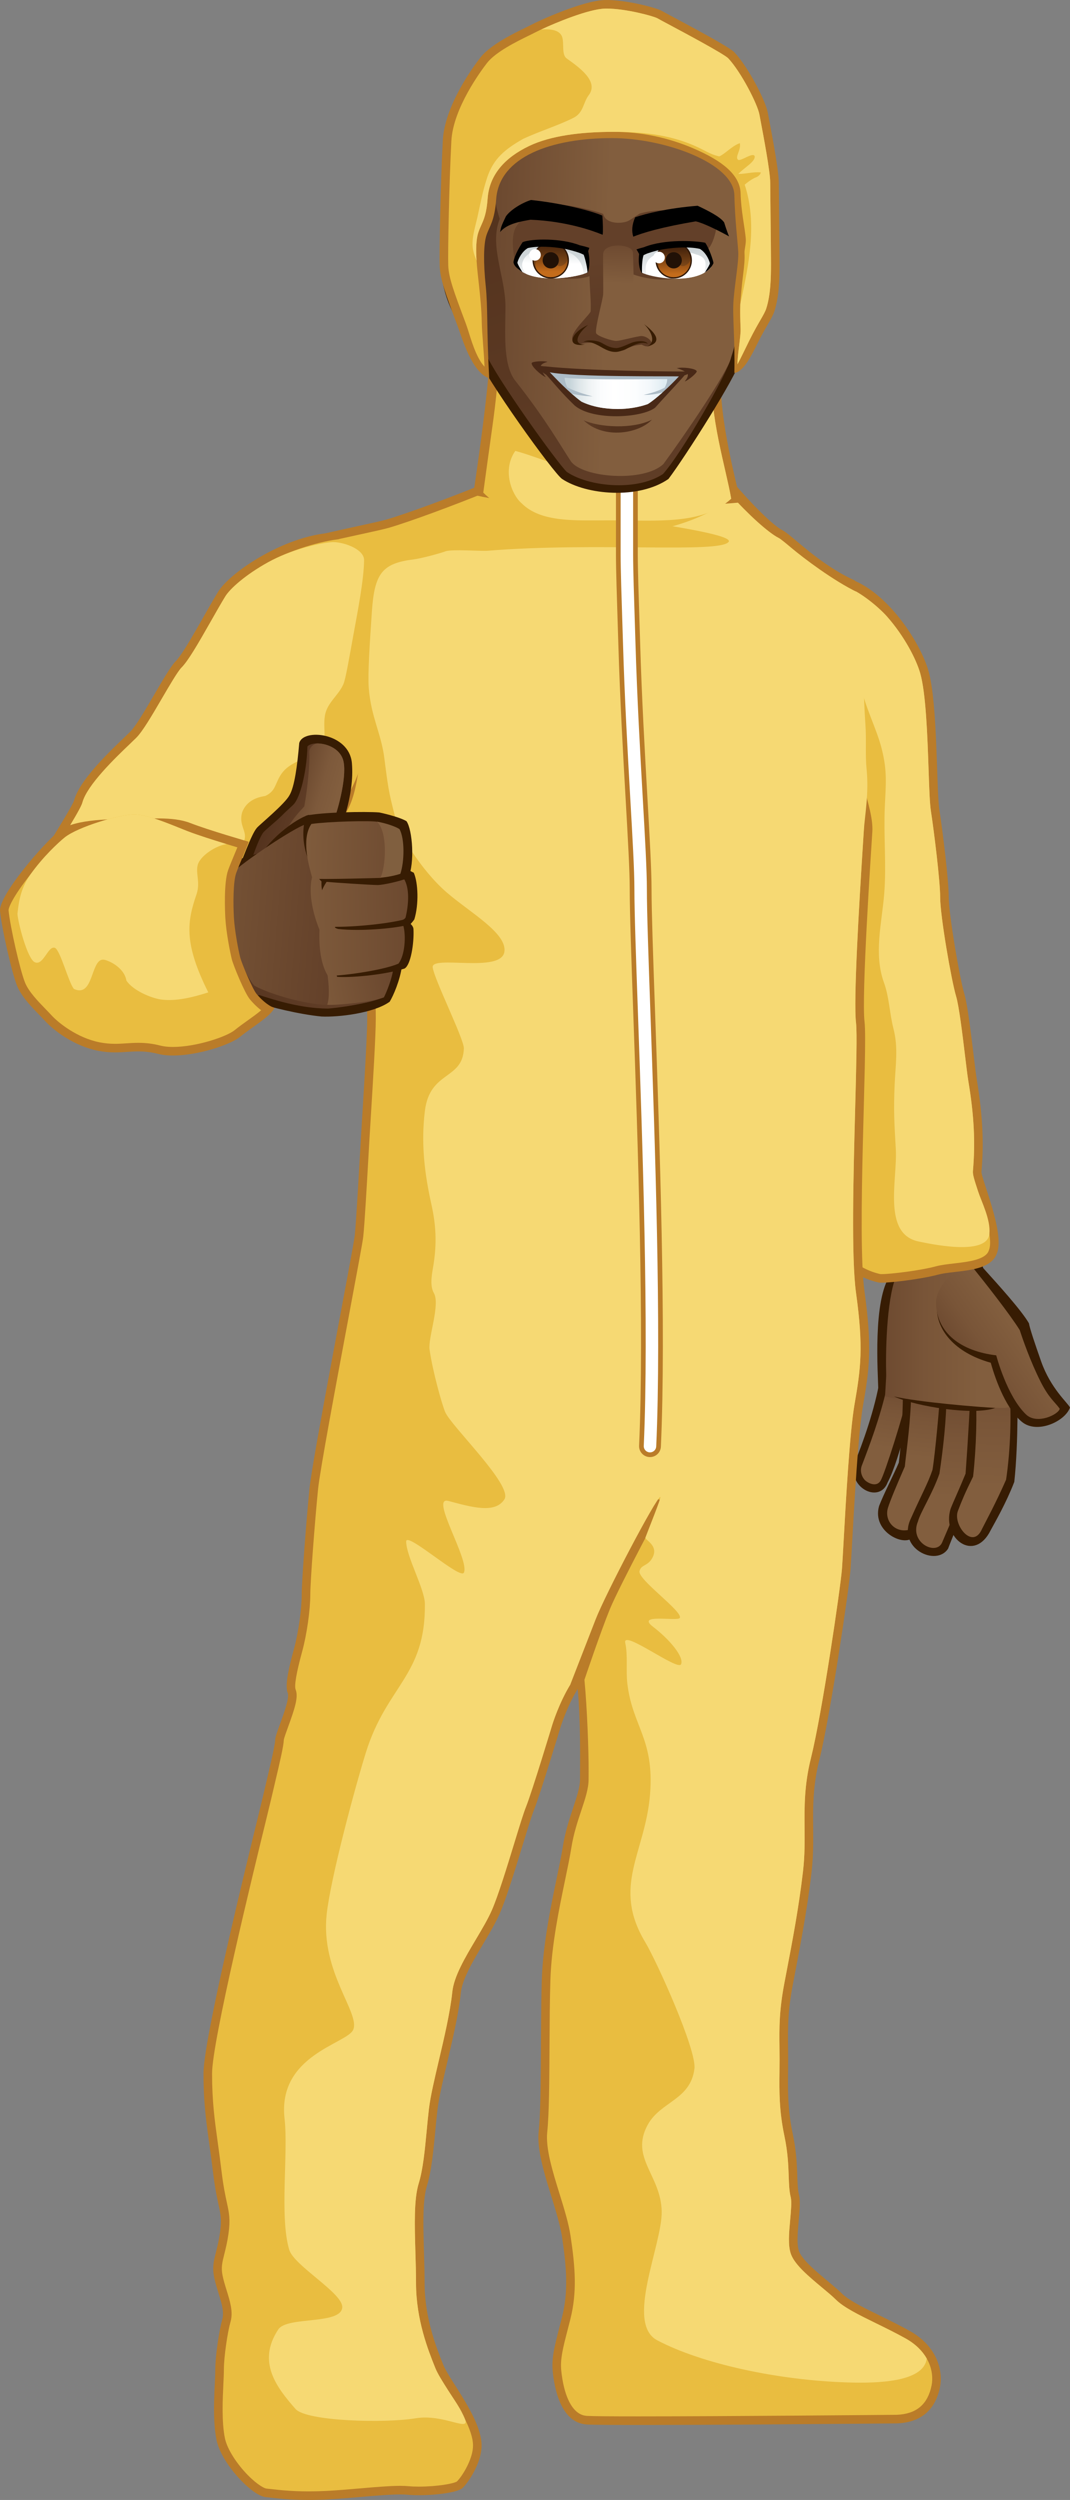 <?xml version="1.0" encoding="utf-8"?>
<!-- Generator: Adobe Illustrator 15.0.0, SVG Export Plug-In . SVG Version: 6.00 Build 0)  -->
<!DOCTYPE svg PUBLIC "-//W3C//DTD SVG 1.1//EN" "http://www.w3.org/Graphics/SVG/1.1/DTD/svg11.dtd">
<svg version="1.1" xmlns="http://www.w3.org/2000/svg" xmlns:xlink="http://www.w3.org/1999/xlink" x="0px" y="0px"
	 width="1372.606px" height="3204.716px" viewBox="0 0 1372.606 3204.716" enable-background="new 0 0 1372.606 3204.716"
	 xml:space="preserve">
<rect x="0" y="0" width="1372.606" height="3204.716" fill="#808080" stroke="none"/>
<g id="Skin_x5F_06">
	<g>
		<g>
			<path fill="#371C03" d="M1173.908,1223.297c21.067,48.458,52.14,100.833,63.202,151.69
				c26.208,120.523,14.961,249.354,28.792,297.754c-11.239,2.81-111.525,4.285-117.137,5.69
				c-46.353-155.899-120.222-238.838-139.889-407.381C1067.868,1251.392,1155.65,1227.515,1173.908,1223.297z"/>
			<linearGradient id="SVGID_1_" gradientUnits="userSpaceOnUse" x1="925.803" y1="1453.713" x2="1153.702" y2="1453.713">
				<stop  offset="0" style="stop-color:#52311C"/>
				<stop  offset="1" style="stop-color:#634029"/>
			</linearGradient>
			<path fill="url(#SVGID_1_)" d="M1159.299,1669.306c-18.183-58.361-37.95-107.546-59.613-154.813
				c-33.085-72.179-64.4-140.498-76.973-234.683c50.672-16.434,116.457-34.608,143.957-41.69
				c5.233,11.502,10.902,23.214,16.42,34.616c16.816,34.712,34.201,70.607,41.666,104.934
				c14.785,68.002,17.486,139.276,19.649,196.544c1.358,36.033,2.491,65.949,6.207,87.779c-15.196,1.464-40.507,3.313-57.6,4.559
				C1177.875,1667.659,1165.613,1668.782,1159.299,1669.306z"/>
			<linearGradient id="SVGID_2_" gradientUnits="userSpaceOnUse" x1="1037.498" y1="1464.167" x2="1252.719" y2="1446.949">
				<stop  offset="6.030000e-006" style="stop-color:#634029"/>
				<stop  offset="0.435" style="stop-color:#724F33"/>
				<stop  offset="1" style="stop-color:#825E3E"/>
			</linearGradient>
			<path fill="url(#SVGID_2_)" d="M1253.305,1661.839c-3.708-21.827-7.541-51.592-8.899-87.625
				c-2.163-57.268-4.864-128.542-19.649-196.544c-7.465-34.327-24.85-70.221-41.666-104.934
				c-5.519-11.402-11.188-23.114-16.42-34.616c-7.523,1.938-6.323,61.097-25.286,94.807c-33.706,5.615-44.239,67.412-38.973,99.013
				c14.048,105.335,41.43,189.605,58.288,235.958C1170.527,1670.703,1238.116,1663.305,1253.305,1661.839z"/>
		</g>
		<g>
			<path fill="#371C03" d="M1128.519,1768.767c-5.728,36.071-22.207,83.036-33.262,109.022
				c-5.728,30.942,33.404,49.25,43.369,22.614c15.883-29.612,34.242-112.648,36.649-124.637
				C1160.892,1769.749,1136.386,1770.302,1128.519,1768.767z"/>
			<linearGradient id="SVGID_3_" gradientUnits="userSpaceOnUse" x1="1148.725" y1="1736.521" x2="1131.871" y2="1855.551">
				<stop  offset="6.030000e-006" style="stop-color:#634029"/>
				<stop  offset="0.598" style="stop-color:#795538"/>
				<stop  offset="1" style="stop-color:#825E3E"/>
			</linearGradient>
			<path fill="url(#SVGID_3_)" d="M1109.784,1897.649c-4.587-4.571-6.852-12.131-4.226-18.975
				c9.493-24.782,23.625-61.981,32.086-100.073c6.04,1.87,21.118,3.878,27.702,6.281c-6.03,26.963-30.325,104.782-35.903,113.522
				C1123.865,1907.143,1112.627,1900.479,1109.784,1897.649z"/>
			<path fill="#371C03" d="M1158.594,1766.21c-0.193,22.933-0.705,71.63-5.619,108.854c-5.619,13.339-19.659,40.725-25.277,55.473
				c-9.837,34.411,35.811,54.077,44.248,38.726c4.134-7.515,32.825-67.63,35.106-73.836c9.108-23.29,18.535-115.572,16.689-124.989
				C1209.501,1769.749,1167.551,1767.937,1158.594,1766.21z"/>
			<linearGradient id="SVGID_4_" gradientUnits="userSpaceOnUse" x1="1187.417" y1="1743.706" x2="1174.776" y2="1868.006">
				<stop  offset="6.030000e-006" style="stop-color:#634029"/>
				<stop  offset="0.598" style="stop-color:#795538"/>
				<stop  offset="1" style="stop-color:#825E3E"/>
			</linearGradient>
			<path fill="url(#SVGID_4_)" d="M1174.042,1957.924c-21.771,11.942-40.347-5.871-35.115-24.578
				c3.204-10.375,11.951-30.851,21.772-53.373c1.988-19.784,8.085-60.232,8.252-100.065c6.265,0.516,39.358,3.569,41.305,3.652
				c-1.25,36.067-3.296,74.473-9.36,97.776C1199.496,1884.742,1178.32,1947.08,1174.042,1957.924z"/>
			<path fill="#371C03" d="M1207.052,1769.723c-1.408,30.197-7.732,96.207-10.86,114.512c-6.021,17.816-13.721,30.854-27.769,62.455
				c-18.173,38.016,32.507,62.148,47.754,38.62c3.513-9.716,30.199-74.435,30.199-74.435s23.66-131.104,24.516-137.738
				C1254.395,1772.152,1220.034,1771.396,1207.052,1769.723z"/>
			<linearGradient id="SVGID_5_" gradientUnits="userSpaceOnUse" x1="1222.474" y1="1732.044" x2="1216.153" y2="1919.546">
				<stop  offset="6.030000e-006" style="stop-color:#634029"/>
				<stop  offset="0.598" style="stop-color:#795538"/>
				<stop  offset="1" style="stop-color:#825E3E"/>
			</linearGradient>
			<path fill="url(#SVGID_5_)" d="M1177.572,1950.346c3.146-11.879,18.3-34.816,27.542-61.239
				c4.738-31.604,9.108-70.326,8.956-100.421c9.251,0.817,36.315-1.132,46.01-0.469c-3.279,22.66-15.466,104.048-15.466,104.048
				s-34.083,80.797-36.164,85.326C1200.728,1994.443,1166.108,1977.54,1177.572,1950.346z"/>
			<path fill="#371C03" d="M1245.168,1771.086c-0.024,17.948-3.547,77.53-6.524,118.021c-7.724,18.958-15.801,36.163-19.306,45.292
				c-11.238,37.571,30.544,69.877,51.611,27.038c4.923-9.128,19.667-34.41,30.2-61.797c5.619-51.968,4.151-123.074,3.514-129.217
				C1289.819,1769.577,1259.627,1771.946,1245.168,1771.086z"/>
			<linearGradient id="SVGID_6_" gradientUnits="userSpaceOnUse" x1="1265.759" y1="1685.523" x2="1261.545" y2="1905.679">
				<stop  offset="6.030000e-006" style="stop-color:#634029"/>
				<stop  offset="0.598" style="stop-color:#795538"/>
				<stop  offset="1" style="stop-color:#825E3E"/>
			</linearGradient>
			<path fill="url(#SVGID_6_)" d="M1228.815,1936.857c5.267-13.696,8.78-22.292,19.49-44.063
				c4.21-37.924,5.233-81.816,3.162-107.975c4.747-0.352,18.869-1.341,23.776-1.824c4.905-0.478,14.986,1.111,19.582,0.771
				c2.818,25.986,1.585,74.612-4.209,113.061c-13.167,30.024-25.99,53.373-30.905,63.206
				C1247.777,1987.419,1222.055,1954.443,1228.815,1936.857z"/>
			<path fill="#371C03" d="M1142.441,1634.192c-23.172,31.6-16.152,126.403-15.675,149.588
				c53.087,15.17,164.361,14.596,184.079,16.114c-1.51-51.565-50.429-170.617-53.934-188.88
				C1237.244,1636.296,1188.786,1700.203,1142.441,1634.192z"/>
			<linearGradient id="SVGID_7_" gradientUnits="userSpaceOnUse" x1="1083.418" y1="1712.273" x2="1255.987" y2="1712.273">
				<stop  offset="6.030000e-006" style="stop-color:#634029"/>
				<stop  offset="0.598" style="stop-color:#795538"/>
				<stop  offset="1" style="stop-color:#825E3E"/>
			</linearGradient>
			<path fill="url(#SVGID_7_)" d="M1286.75,1804.834c-35.082-0.965-109.069-5.43-151.338-14.748
				c-0.042-3.375,1.535-24.271,1.41-28.087c-0.797-24.362,0-94.802,12.638-125.703c3.564-1.081,9.838,5.62,25.982,7.724
				c23.876-13.343,48.198-22.358,72.074-24.313c0.705,31.596,85.763,145.672,52.928,181.969
				C1298.802,1803.488,1289.602,1804.914,1286.75,1804.834z"/>
			<path fill="#371C03" d="M1261.473,1625.763c19.49,21.591,48.978,54.073,58.463,70.574c1.006,6.423,7.792,26.543,15.624,48.806
				c12.286,34.939,34.411,53.373,37.044,59.167c-6.323,17.905-42.285,34.361-61.625,18.435
				c-19.331-15.927-33.001-50.564-40.029-75.846C1175.443,1720.217,1185.381,1628.103,1261.473,1625.763z"/>
			<linearGradient id="SVGID_8_" gradientUnits="userSpaceOnUse" x1="1217.096" y1="1773.399" x2="1305.479" y2="1710.269">
				<stop  offset="6.030000e-006" style="stop-color:#634029"/>
				<stop  offset="0.598" style="stop-color:#795538"/>
				<stop  offset="1" style="stop-color:#825E3E"/>
			</linearGradient>
			<path fill="url(#SVGID_8_)" d="M1316.246,1813.263c-24.64-23.412-38.268-75.845-38.268-75.845
				c-45.422-5.346-76.201-28.791-77.25-66.712c-0.468-16.877,17.822-45.731,47.31-45.731c14.752,18.253,47.493,59.775,60.131,80.138
				c3.414,10.71,13.738,40.457,26.687,66.016c10.911,21.533,18.258,25.806,24.581,34.762
				C1357.851,1813.263,1330.293,1826.605,1316.246,1813.263z"/>
			<path fill="#371C03" d="M1146.651,1790.086c31.602,7.376,109.026,13.694,130.093,14.748
				C1249.354,1814.844,1176.147,1803.257,1146.651,1790.086z"/>
		</g>
	</g>
</g>
<g id="Body_coberage">
	<path fill="#BA7C29" d="M1067.047,738.026c58,0,112,80,124,122s10,152,14,178s12,90,12,112s14,104,20,124s12.898,91.389,16,110
		c8.301,49.805,8.858,85.136,6,118c-0.714,8.215,30,78,20,104c-8,26-54,22-76,28s-68.96,11.564-76,10c-18-4-32-12-58-30
		C1063.047,1560.026,1059.047,820.026,1067.047,738.026z"/>
	<path fill="#E9BD40" d="M1131.01,1633.293c-1.058,0-1.599-0.037-1.8-0.055c-14.198-3.189-25.833-9.062-49.64-25.325
		c-2.566-38.114-5.002-213.835-5.772-421.428c-0.809-217.945,0.524-384.125,3.419-436.474
		c17.331,14.515,40.771,17.776,60.828,40.537c22.195,25.188,37.301,54.562,42.426,72.5c7.406,25.923,9.32,82.22,10.718,123.327
		c0.827,24.32,1.48,43.529,2.987,53.324c4.186,27.206,11.872,89.758,11.872,110.328c0,24.067,14.37,106.848,20.464,127.161
		c3.764,12.546,8.242,49.537,11.511,76.546c1.673,13.824,3.119,25.763,4.175,32.102c7.33,43.978,9.092,78.442,5.892,115.238
		c-0.389,4.472,1.34,10.056,6.398,25.543c6.456,19.771,19.891,60.91,14.294,75.461l-0.136,0.353l-0.111,0.361
		c-3.72,12.091-26.512,14.723-44.825,16.838c-8.636,0.998-16.793,1.94-23.555,3.784
		C1181.474,1628.508,1143.392,1633.293,1131.01,1633.293z"/>
	<path fill="#F6D973" d="M1248.089,1501.073c3.2-36.796,1.438-71.26-5.892-115.238c-1.056-6.339-2.501-18.277-4.175-32.102
		c-3.269-27.009-7.747-64-11.511-76.546c-6.094-20.313-20.464-103.093-20.464-127.161c0-20.57-7.687-83.122-11.872-110.328
		c-1.507-9.794-2.16-29.003-2.987-53.324c-1.397-41.106-3.312-97.404-10.718-123.327c-5.125-17.938-20.231-47.312-42.426-72.5
		c-12.453-14.132-34.497-31.022-47.497-36.022c7.8,4.328,11.187,109.343,13.601,123.147c4.855,27.757,20.173,55.403,26.999,82.496
		c7.226,28.686,5.205,45.164,3.9,73.857c-1.694,37.276,2.225,74.668-0.786,111.884c-3.035,37.52-13.6,76.793-0.357,113.565
		c7.016,19.482,7.082,39.114,12.242,59.176c6.361,24.731,2.597,46.276,1.5,71.996c-1.426,33.414-0.408,49.165,1.5,82.496
		c2.241,39.2-17.787,109.27,29.999,118.494c10.881,2.1,86.996,19.499,90.042-9.916c1.89-18.25-10.292-41.609-14.7-55.106
		C1249.429,1511.128,1247.7,1505.545,1248.089,1501.073z"/>
	<path fill="#BA7C29" d="M631.047,616.026c-48,20-110.464,42.841-135.333,50c-13.454,3.873-68,14.667-90,20.667
		c8,38,27.968,345.473,26.468,406.97c35.999,103.495,38.865,173.365,38.865,212.363c0,27.203-6,118-8,152s-6,108-8,126
		s-54,284-58,324s-10,118-10,136s-4,48-10,70s-12,46-8,56s-16,52-16,60s-10,48-16,74s-76,304-76,354s6.143,76.052,12.143,126.052
		s13,49.996,9,77.996s-11.5,36.997-7.5,56.997s14.5,39.997,10.5,53.997s-9,46.497-9,64.497s-4.5,59.995,1.5,89.995
		s44.997,71.497,62.997,73.497s41.496,5,79.496,3s82.865-8.031,102.865-6.031s62.748-1.062,70.748-9.062
		s24.002-32.371,24.002-54.005c0-34.498-41.122-83.395-49.122-103.395s-23.999-58.994-23.999-104.994s-5-98.494,3-124.494
		s9.5-63.495,13.5-97.495s24.999-101.992,29.999-149.992c2.931-28.132,35.873-69.563,49.873-101.563s36-113,44-133s34-106,34-106
		s8-26,22-49c4,41,3,96,3,116s-16,48-22,86s-25,107-27,171s0,156-4,194s24,96,30,136s8,70,0,102s-14,50-12,70
		s9.764,65.931,43.764,67.931s397.835-1.395,397.835-1.395c38.998-1.5,51.21-26.61,55.21-46.61s-3.004-52.007-39.004-72.007
		c-35.659-19.811-73.009-34.005-87.009-48.005s-48.796-37.914-54.796-53.914s4-56,0-72s0-40-8-78s-6-64-6-96s-2-54,6-96
		s18-92,24-144s-4-88,10-144s38-218,40-244s8-164,16-210s12-74,2-146s4-312,0-346s8-212,10-244s-25.898-87.355-29.898-143.355
		s13.5-158.491,7.5-178.491c-46.498-20.999-80.996-58.497-92.996-64.497s-40.498-34.498-64.497-62.997
		C899.157,688.686,723.047,718.026,631.047,616.026z"/>
	<path fill="#E9BD40" d="M395.925,3193.717c-22.018,0-38.094-1.806-51.012-3.256l-3.012-0.337
		c-4.111-0.457-15.822-7.775-28.984-22.615c-12.758-14.385-22.124-30.519-24.441-42.106c-4.217-21.082-2.889-49.141-1.92-69.627
		c0.34-7.188,0.634-13.396,0.634-18.211c0-16.647,4.796-48.244,8.576-61.476c3.542-12.396-0.641-25.871-5.068-40.136
		c-1.954-6.296-3.975-12.806-5.221-19.04c-2.045-10.224-0.409-16.733,2.302-27.517c1.67-6.646,3.75-14.918,5.3-25.768
		c2.641-18.483,0.862-26.673-2.085-40.241c-1.893-8.713-4.485-20.647-6.881-40.621c-1.619-13.49-3.214-25.004-4.756-36.139
		c-4.083-29.473-7.308-52.752-7.308-88.603c0-41.414,52.26-255.302,69.433-325.587c3.134-12.827,5.398-22.095,6.286-25.939
		c1.32-5.719,2.833-12.116,4.392-18.701c7.283-30.783,11.75-50.152,11.887-57.437c0.384-2.497,3.413-10.819,5.635-16.926
		c8.471-23.278,13.343-38.091,9.582-47.495c-1.961-4.902,0.865-21.396,8.399-49.021c5.922-21.714,10.388-53.052,10.388-72.895
		c0-17.117,5.837-93.823,9.945-134.905c2.412-24.123,23.5-136.728,38.896-218.949c11.671-62.327,18.313-97.931,19.091-104.931
		c1.646-14.819,4.565-65.855,6.697-103.121c0.506-8.845,0.966-16.891,1.352-23.448c0.386-6.564,0.922-15.247,1.534-25.181
		c2.582-41.885,6.485-105.181,6.485-127.465c0-43.727-4.04-113.384-38.829-214.109c0.972-61.755-16.358-331.717-25.07-397.036
		c11.672-2.82,27.292-6.217,41.468-9.301c17.43-3.792,32.483-7.066,39.141-8.983c25.405-7.313,84.232-28.934,129.471-47.502
		c40.294,41.302,286.667,7.216,309.819,5.931c20.839,23.634,47.735,48.02,60.687,54.495c2.708,1.354,9.516,7.065,16.1,12.589
		c16.769,14.067,54.214,42.276,84.815,57.069c3.048,17.706-7.218,59.138-5.351,99.06c1.232,26.343,2.396,51.224,3.777,70.571
		c1.453,20.334,3.385,39.454,5.253,57.944c3.2,31.664,5.964,59.011,4.74,78.586c-0.17,2.724-0.413,6.507-0.712,11.171
		c-5.585,87.019-12.618,206.034-9.234,234.8c1.471,12.502,0.269,57.848-1.122,110.353c-2.257,85.147-5.065,191.115,1.151,235.875
		c9.698,69.825,6.003,96.917-1.942,142.602c-6.184,35.558-11.098,123.391-14.034,175.87c-0.907,16.217-1.624,29.027-2.097,35.171
		c-1.854,24.106-25.5,185.358-39.704,242.176c-8.735,34.942-8.487,62.776-8.248,89.694c0.156,17.488,0.316,35.571-2.007,55.713
		c-5.375,46.58-13.948,91.338-21.513,130.827c-0.803,4.196-1.594,8.323-2.366,12.375c-6.836,35.89-6.592,57.477-6.31,82.473
		c0.057,4.999,0.115,10.168,0.115,15.586c0,5.359-0.058,10.621-0.113,15.709c-0.281,25.616-0.545,49.813,6.349,82.557
		c4.46,21.186,5.03,37.952,5.487,51.423c0.35,10.283,0.651,19.164,2.605,26.979c1.393,5.569,0.261,18.053-0.738,29.066
		c-1.545,17.048-3.006,33.151,1.11,44.128c5.129,13.678,22.933,28.509,40.15,42.851c6.739,5.613,13.104,10.915,17.168,14.979
		c10.193,10.193,29.337,19.568,51.503,30.423c12.387,6.065,25.196,12.339,37.942,19.419c30.295,16.831,37.013,42.967,33.559,60.234
		c-4.879,24.396-19.5,36.752-44.691,37.77c-7.059,0.065-219.506,2.023-331.288,2.023c-36.649,0-58.731-0.206-65.634-0.612
		c-3.839-0.226-15.521-0.912-24.506-20.77c-4.393-9.706-7.49-22.595-8.958-37.274c-1.487-14.868,2.107-28.798,8.062-51.875
		c1.154-4.474,2.384-9.24,3.665-14.362c8.443-33.772,6.469-64.55,0.207-106.3c-2.458-16.383-8.151-34.766-14.178-54.228
		c-8.834-28.522-17.968-58.016-15.761-78.989c2.467-23.439,2.699-65.802,2.943-110.65c0.158-28.938,0.321-58.859,1.112-84.157
		c1.388-44.418,11.139-91.284,18.974-128.941c3.278-15.758,6.109-29.365,7.897-40.687c2.858-18.101,8.151-33.979,12.82-47.987
		c4.998-14.994,9.314-27.943,9.314-39.729c0-2.789,0.02-6.262,0.042-10.285c0.14-24.803-1.884-81.568-5.378-117.381
		c0,0,20.75-61.625,32.667-90.667s70.669-138.667,70.669-138.667l-23.385-5.405l-86.615,108.405l-11.396,132.28
		c-14.546,23.898-22.774,50.37-23.117,51.484c-0.274,0.907-25.968,85.82-33.7,105.15c-3.375,8.436-8.874,26.394-15.242,47.186
		c-9.126,29.801-20.485,66.889-28.623,85.49c-4.995,11.416-12.584,24.187-20.62,37.707c-13.785,23.193-28.039,47.177-30.116,67.126
		c-2.71,26.013-10.456,58.955-17.29,88.019c-5.577,23.721-10.846,46.125-12.693,61.828c-1.101,9.36-2.022,19.056-2.913,28.433
		c-2.301,24.214-4.68,49.252-10.175,67.112c-6.276,20.397-5.303,53.366-4.272,88.271c0.387,13.092,0.786,26.63,0.786,39.458
		c0,47.177,15.798,86.632,24.285,107.828l0.5,1.251c2.909,7.271,9.024,16.917,16.106,28.085
		c13.602,21.452,32.229,50.831,32.229,71.225c0,16.812-13.117,38.431-20.606,46.051c-4.035,2.722-24.892,6.609-49.03,6.609
		c-4.99,0-9.492-0.187-13.019-0.539c-3.065-0.307-6.595-0.456-10.793-0.456c-13.42,0-31.613,1.565-50.874,3.222
		c-14.279,1.229-29.044,2.499-42.871,3.227C411.48,3193.5,403.514,3193.717,395.925,3193.717z"/>
	<path fill="#F3C91F" d="M427.047,790.026c-0.016,0-0.036,0-0.052,0c0.097,1.253,0.194,2.514,0.291,3.78
		C427.379,792.546,427.362,791.286,427.047,790.026z"/>
	<path fill="#F6D973" d="M1161.511,2997.56c-12.746-7.08-25.555-13.354-37.942-19.419c-22.166-10.854-41.31-20.229-51.503-30.423
		c-4.064-4.064-10.429-9.366-17.168-14.979c-17.217-14.342-35.021-29.173-40.15-42.851c-4.116-10.977-2.656-27.08-1.11-44.128
		c0.999-11.014,2.131-23.497,0.738-29.066c-1.954-7.815-2.255-16.696-2.605-26.979c-0.458-13.471-1.027-30.237-5.487-51.423
		c-6.894-32.744-6.629-56.94-6.349-82.557c0.055-5.088,0.113-10.35,0.113-15.709c0-5.418-0.059-10.587-0.115-15.586
		c-0.282-24.996-0.526-46.583,6.31-82.473c0.772-4.052,1.563-8.179,2.366-12.375c7.564-39.489,16.138-84.247,21.513-130.827
		c2.324-20.142,2.163-38.225,2.007-55.713c-0.239-26.918-0.487-54.752,8.248-89.694c14.205-56.817,37.85-218.069,39.704-242.176
		c0.473-6.144,1.189-18.954,2.097-35.171c2.936-52.479,7.85-140.313,14.034-175.87c7.945-45.686,11.64-72.777,1.942-142.602
		c-6.216-44.76-3.408-150.728-1.151-235.875c1.391-52.505,2.593-97.851,1.122-110.353c-3.384-28.767,3.649-147.781,9.234-234.8
		c0.299-4.664,0.542-8.447,0.712-11.171c1.224-19.575,6.779-48.008,3.579-79.672c-1.869-18.49-0.047-36.663-1.5-56.997
		c-1.382-19.347-1.768-36.654-3-62.997c-1.867-39.921-4.451-88.789-7.499-106.495c-30.601-14.793-68.047-43.002-84.815-57.069
		c-6.584-5.524-13.392-11.235-16.1-12.589c-12.951-6.476-39.847-30.861-60.687-54.495c-18.947,1.051-187.385,24.069-270.034,9.76
		c-0.306,0.417-0.625,0.832-0.966,1.24c-1.999,2.998,279.942,33.24,267.609,48.656c-12,15-169.491,0-309.609,11.344
		c-7.678,0.622-45.463-2.203-53.372,0.656c-8.697,3.144-32.128,9.299-40.628,10.344c-40.667,5-50.667,17.667-54,67
		c-2.701,39.977-5.418,80.277-4,98c3,37.498,16.021,58.173,20,90c6,48,6.976,47.435,16,84c2.417,9.794,29.612,58.321,64,88
		c30.024,25.913,77.406,52.159,74,76c-4,28-93.958,3.885-92,20c1.852,15.245,40.394,92.247,40,104
		c-1.358,40.541-43.649,28.239-49.999,79.989c-5.063,41.262-0.634,79.544,8.341,119.828c5.959,26.747,6.976,49.523,2.859,76.343
		c-1.674,10.903-5.598,27.065,0.32,37.377c8.416,14.667-7.664,57.469-5.522,72.463c4,28,15.82,70.044,20,80
		c7.713,18.37,87.381,94.259,76,112c-12.03,18.753-42,10-72,2c-24.134-6.436,27.915,76.219,20,92c-4.667,9.307-74.031-53.308-74-40
		c0.045,19.152,23.81,60.855,24,80c0.918,92.586-48.79,104.204-75.704,190.575c-13.758,44.15-45.225,160.51-50.296,207.425
		c-8,74,43.473,126.687,34,148c-8,18-97.278,32.192-88,114c4.98,43.916-6.695,125.685,6,168c6.168,20.563,69.604,55.932,68,74
		c-1.986,22.378-70.646,10.969-82,28c-28,42-1.584,75.047,22,102c14,16,115.141,18.477,154,12c36-6,70,18,63.479,1.213
		c-5.277-13.584-14.888-26.353-21.958-37.504c-7.082-11.168-13.197-20.813-16.106-28.085l-0.5-1.251
		c-8.487-21.196-24.285-60.651-24.285-107.828c0-12.828-0.399-26.366-0.786-39.458c-1.03-34.905-2.003-67.874,4.272-88.271
		c5.496-17.86,7.875-42.898,10.175-67.112c0.891-9.377,1.812-19.072,2.913-28.433c1.847-15.703,7.116-38.107,12.693-61.828
		c6.834-29.063,14.58-62.006,17.29-88.019c2.078-19.949,16.332-43.933,30.116-67.126c8.035-13.521,15.625-26.291,20.62-37.707
		c8.138-18.602,19.496-55.689,28.623-85.49c6.368-20.792,11.867-38.75,15.242-47.186c7.732-19.33,33.425-104.243,33.7-105.15
		c0.343-1.114,8.571-27.586,23.117-51.484c0,0,19.846-50.915,32.396-83.28s78-157,83-157c1.655,0-15.544,42.354-19.1,51.957
		c-1.105,2.983,17.47,9.901,9.1,25.71c-6,11.333-14.667,8.667-16.667,17.333c-2.667,10.667,56,51.833,51.667,60
		c-2.576,4.856-57.22-6.15-34.333,11.334c21.248,16.231,40,38.666,36,48s-75.667-45.335-71.667-27.335
		c3.594,16.176,0.746,35.276,2.682,51.897c6.456,55.456,35.09,70.944,29.09,142.952c-6.244,74.93-49.347,117.079-6,189.019
		c14.519,24.096,66.006,138.013,63.006,162.016c-5.015,40.115-43.623,41.892-60.006,72.008
		c-23.013,42.317,17.213,64.487,18.002,111.011c0.726,42.821-47.27,143.238-5.659,165.14
		c56.997,29.999,154.625,51.252,244.488,53.997c36.829,1.125,97.495,0,101.14-30.706
		C1183.432,3013.995,1174.711,3004.894,1161.511,2997.56z"/>
	<path fill="#BA7C29" d="M607.047,634.026c9-59,24.173-170.482,21-195c56.992,2.219,260.016,20.858,297,25
		c-5.362,63.924,17.633,145.473,25,180C848.047,654.026,664.047,650.026,607.047,634.026z"/>
	<path fill="#E9BD40" d="M781.907,685.221c-66.972,0-128.489-20.509-161.952-53.748c3.092-22.447,7.092-52.447,11.092-80.447
		c5.366-37.562,9.759-79.621,8.854-100.526c79.24,3.138,219.895,19.455,273.361,23.52c-3.922,58.167,18.446,127.818,24.711,165.309
		C897.003,668.968,841.889,685.221,781.907,685.221z"/>
	<path fill="#F6D973" d="M937.974,639.329c-6.265-37.491-28.633-107.142-24.711-165.309c-21.208-1.613-42.084-10.146-89.228-12.375
		c0.005,0.127,0.007,0.254,0.012,0.381c1,25-1,53-12,78c-9,21-16,48-36,57c-32,16-77-9-115-19c-17,24-5,56,8.123,67.159
		c25,25,69.268,21.841,113.877,21.841C843.029,667.026,902.047,673.026,937.974,639.329z"/>
	<path fill="#BA7C29" d="M432.182,682.683c-62.467,0.677-136.467,50.01-152.467,76.01s-42.667,77.333-54.667,89.333s-44,76-58,90
		s-64,58-72,88c-2.775,10.407-72,118-86,140c44,12,286,42,336,48c32-42,72-142,94-166s21.333-83.333,27.333-101.333
		C476.381,866.692,454.381,770.692,432.182,682.683z"/>
	<path fill="#E9BD40" d="M339.963,1202.333c-72.179-8.731-251.533-31.48-313.205-43.606
		c63.242-99.021,77.139-123.195,78.917-129.867c6.054-22.703,43.122-58.104,60.936-75.117c3.28-3.133,6.113-5.838,8.214-7.939
		c8.273-8.273,20.171-28.64,32.768-50.202c9.593-16.421,20.467-35.033,25.232-39.798c8.494-8.494,20.653-29.401,38.233-60.328
		c6.632-11.666,12.896-22.685,18.024-31.019c5.992-9.736,25.686-27.546,54.767-43.642c27.744-15.355,69.072-27.754,93.198-29.79
		c21.537,86.09,42.059,170.371,33,245c-3.866,12.792-4.858,28.164-6,37c-3.015,23.331-20.195,53.479-33.109,67.567
		c-11.782,12.854-26.637,42.345-43.836,76.494C371.927,1147.215,354.881,1181.057,339.963,1202.333z"/>
	<path fill="#F6D973" d="M307.69,1086.164c16-18-3-23.998,3-44.998c7.493-19.483,27.965-19.998,29.994-20.997
		c12.492-6.147,11.862-13.956,18.439-25.238c9.86-16.914,26.996-19.291,42.449-28.538c22.051-13.196,11.867-27.518,15.192-48.789
		c2.616-16.737,17.342-25.844,23.718-40.511c2.978-6.849,7.265-32.417,13.565-67.068c4.62-25.409,12.8-66.848,13-92
		c0.117-14.741-28.634-24.156-42-23c-18.311,1.583-53.454,10.435-81.198,25.79c-29.082,16.096-48.775,33.906-54.767,43.642
		c-5.128,8.333-11.392,19.353-18.024,31.019c-17.58,30.927-29.739,51.834-38.233,60.328c-4.765,4.765-15.639,23.377-25.232,39.798
		c-12.597,21.562-24.495,41.929-32.768,50.202c-2.101,2.101-4.934,4.806-8.214,7.939c-17.814,17.013-54.882,52.414-60.936,75.117
		c-1.779,6.672-15.676,30.846-78.917,129.867c40.232,7.911,130.545,20.342,208.516,30.453c2.259-23.809,0.005-48.657,15.773-69.154
		C265.047,1103.026,292.69,1103.164,307.69,1086.164z"/>
	<path fill="#BA7C29" d="M833.822,1867.831c-0.217,0-0.433-0.004-0.651-0.015c-3.722-0.168-7.169-1.781-9.691-4.542
		c-2.522-2.761-3.818-6.339-3.649-10.075c6.754-149.504-1.776-392.338-7.42-553.027c-2.568-73.083-4.595-130.782-4.595-160.412
		c0-23.422-2.311-63.993-5.235-115.356c-3.268-57.375-7.33-128.706-9.411-200.32c-0.202-6.926-0.487-15.823-0.804-25.664
		c-0.98-30.477-2.201-68.407-2.201-87.238V547.689c0-7.72,6.28-14,14-14s14,6.28,14,14v163.492c0,18.361,1.212,56.027,2.186,86.292
		c0.319,9.918,0.606,18.846,0.808,25.795c2.07,71.252,6.121,142.359,9.375,199.495c2.952,51.831,5.283,92.769,5.283,116.995
		c0,29.127,2.02,86.614,4.576,159.395c5.662,161.139,14.217,404.654,7.41,555.309
		C847.463,1861.959,841.322,1867.831,833.822,1867.831z"/>
	<path fill="#FFFFFF" d="M833.822,1861.831c-0.122,0-0.244-0.002-0.367-0.008c-4.414-0.199-7.831-3.939-7.631-8.353
		c6.766-149.756-1.771-392.75-7.419-553.543c-2.565-73-4.59-130.661-4.59-160.167c0-23.6-2.316-64.263-5.248-115.744
		c-3.262-57.282-7.322-128.571-9.401-200.107c-0.202-6.931-0.488-15.835-0.805-25.682c-0.979-30.439-2.198-68.321-2.198-87.045
		V547.689c0-4.418,3.582-8,8-8c4.418,0,8,3.582,8,8v163.492c0,18.467,1.214,56.206,2.19,86.53
		c0.317,9.866,0.604,18.788,0.806,25.732c2.072,71.313,6.125,142.479,9.382,199.662c2.946,51.735,5.273,92.599,5.273,116.654
		c0,29.225,2.021,86.762,4.58,159.605c5.658,161.049,14.208,404.429,7.413,554.827
		C841.614,1858.483,838.074,1861.831,833.822,1861.831z"/>
</g>
<g id="Head_x5F_06">
	<g>
		<g>
			<path fill="#371C03" d="M567.646,361.042c7.457,38.802,26.989,67.664,43.611,64.469c16.63-3.2,24.061-37.245,16.605-76.041
				c-7.464-38.802-26.988-67.663-43.61-64.469C567.622,288.201,560.183,322.246,567.646,361.042z"/>
			<linearGradient id="SVGID_9_" gradientUnits="userSpaceOnUse" x1="646.235" y1="359.478" x2="521.936" y2="354.212">
				<stop  offset="6.030000e-006" style="stop-color:#634029"/>
				<stop  offset="1" style="stop-color:#825E3E"/>
			</linearGradient>
			<path fill="url(#SVGID_9_)" d="M612.658,417.237c-9.226-0.004-26.469-21.193-33.614-55.708
				c-3.481-16.832-3.774-33.735-0.805-46.361c2.768-11.78,7.456-16.623,10.634-17.185c0.293-0.055,0.587-0.08,0.88-0.08
				c9.217,0,26.468,21.193,33.605,55.712c3.54,17.083,3.825,33.546,0.813,46.361c-2.768,11.774-7.464,16.618-10.642,17.188
				C613.245,417.215,612.952,417.237,612.658,417.237L612.658,417.237z"/>
			<path fill="#492917" d="M588.772,362.846c4.723,18.668,15.449,32.062,23.969,29.906c8.505-2.151,11.591-19.033,6.861-37.707
				c-4.714-18.677-15.44-32.07-23.96-29.916C587.128,327.277,584.051,344.164,588.772,362.846z"/>
		</g>
		<g>
			<path fill="#371C03" d="M991.81,361.751c-7.464,38.797-26.988,67.659-43.611,64.464c-16.63-3.196-24.061-37.241-16.606-76.042
				c7.465-38.797,26.989-67.663,43.61-64.468C991.833,288.904,999.265,322.951,991.81,361.751z"/>
			<path fill="#825E3E" d="M946.798,417.945c9.225-0.004,26.468-21.192,33.614-55.712c3.48-16.832,3.774-33.732,0.814-46.362
				c-2.776-11.775-7.465-16.618-10.643-17.184c-0.294-0.05-0.586-0.076-0.881-0.076c-9.217,0-26.46,21.193-33.604,55.708
				c-3.54,17.088-3.825,33.55-0.813,46.361c2.767,11.779,7.464,16.619,10.642,17.188
				C946.211,417.92,946.504,417.945,946.798,417.945L946.798,417.945z"/>
			<path fill="#492917" d="M942.328,353.386c-3.589,18.676,0.502,35.156,9.133,36.808c8.613,1.652,18.518-12.147,22.089-30.829
				c3.591-18.677-0.502-35.165-9.132-36.817C955.797,320.896,945.901,334.7,942.328,353.386z"/>
		</g>
		<g>
			<g>
				<path fill="#371C03" d="M971.79,251.849c0-108.813-84.88-197.019-189.604-197.019c-104.716,0-189.605,88.207-189.605,197.019
					c0,6.013,16.715,54.597,15.801,107.759c-0.528,30.544-1.41,73.207,2.105,94.274c11.842,30.733,99.818,152.98,110.603,160.114
					c31.081,20.543,98.074,26.544,136.417,0c21.763-28.791,86.198-130.089,92.521-152.561
					c10.534-63.164,4.822-149.497,6.323-172.051C956.233,289.383,971.79,262.717,971.79,251.849z"/>
				<linearGradient id="SVGID_10_" gradientUnits="userSpaceOnUse" x1="719.901" y1="136.077" x2="926.364" y2="715.437">
					<stop  offset="0" style="stop-color:#52311C"/>
					<stop  offset="1" style="stop-color:#634029"/>
				</linearGradient>
				<path fill="url(#SVGID_10_)" d="M793.8,622.03c-25.511-0.003-50.973-6.504-66.605-16.987
					c-11.197-10.081-92.236-122.838-104.255-152.301c-4.226-18.525-7.12-50.831-9.997-85.409
					c-4.387-52.819-7.725-109.127-7.725-115.483c0-101.667,79.389-184.38,176.967-184.38c97.587,0,176.966,82.713,176.966,184.38
					c0,7.523-1.232,21.293-1.761,27.176c-0.126,1.43-0.243,2.755-0.277,4.013l-0.033-0.113
					c-1.308,19.57-8.857,112.301-19.465,176.086c-4.723,20.258-63.168,122.16-87.179,148.674
					c-14.015,9.258-34.05,14.345-56.627,14.345H793.8z"/>
				<linearGradient id="SVGID_11_" gradientUnits="userSpaceOnUse" x1="576.922" y1="366.682" x2="778.711" y2="373.132">
					<stop  offset="6.030000e-006" style="stop-color:#634029"/>
					<stop  offset="0.33" style="stop-color:#6E4B31"/>
					<stop  offset="1" style="stop-color:#825E3E"/>
				</linearGradient>
				<path fill="url(#SVGID_11_)" d="M791.67,159.989c-47.577,15.281-110.988-25.05-142.212,3.69
					c-14.508,13.729-25.277,65.308-8.419,116.927c-13.695,34.759,7.372,73.735,7.372,112.708c0,31.76-3.825,73.97,12.638,94.803
					c39.678,50.21,58.641,84.269,71.279,103.231c14.751,21.067,93.402,27.391,118.688,3.514
					c27.214-36.943,82.415-117.912,86.6-135.851c20.84-61.483,12.337-140.925,13.637-160.499c0,0,6.013-18.057,6.139-19.487
					c0.529-5.883,1.761-19.653,1.761-27.176C959.151,150.182,935.98,113.645,791.67,159.989z"/>
			</g>
			<linearGradient id="SVGID_12_" gradientUnits="userSpaceOnUse" x1="785.655" y1="545.492" x2="736.913" y2="544.1">
				<stop  offset="0" style="stop-color:#52311C"/>
				<stop  offset="1" style="stop-color:#634029"/>
			</linearGradient>
			<path fill="url(#SVGID_12_)" d="M748.479,538.68c21.067,9.481,63.73,11.59,87.784-0.701
				C820.109,555.536,774.813,563.961,748.479,538.68z"/>
		</g>
		<linearGradient id="SVGID_13_" gradientUnits="userSpaceOnUse" x1="796.392" y1="274.119" x2="794.515" y2="363.299">
			<stop  offset="6.030000e-006" style="stop-color:#634029"/>
			<stop  offset="0.463" style="stop-color:#6F4B31"/>
			<stop  offset="1" style="stop-color:#825E3E"/>
		</linearGradient>
		<path fill="url(#SVGID_13_)" d="M789.557,441.772c-7.632-2.084-31.073-10.534-31.073-16.329s8.957-42.663,9.485-50.563
			c0.521-7.901-2.398-32.31-2.633-37.044c-0.704-14.04-1.316-18.259,2.365-26.159c16.858-5.007,41.086,0,45.557,2.105
			c-0.52,10.009-0.873,51.268-0.873,61.272c0,6.147,7.373,33.706,12.991,42.486c7.725,12.815-3.69,15.801-12.118,17.907
			C801.676,439.138,795.352,443.349,789.557,441.772z"/>
		<g>
			<linearGradient id="SVGID_14_" gradientUnits="userSpaceOnUse" x1="807.085" y1="549.01" x2="790.375" y2="330.735">
				<stop  offset="0" style="stop-color:#52311C"/>
				<stop  offset="1" style="stop-color:#634029"/>
			</linearGradient>
			<path fill="url(#SVGID_14_)" d="M918.778,293.597c-30.553-27.391-71.806-27.214-98.141-19.842
				c-6.853,4.218-11.062,7.899-15.976,10.01c-9.31,3.337-27.744,3.157-30.905-9.481c-8.949-4.211-46.521-12.463-57.935-12.111
				c-20.011,2.634-31.073,6.315-39.501,10.534c-5.795,7.372-6.844,7.372-13.863,17.376c-6.324,10.006-5.619,27.392-1.057,49.158
				c8.957-1.053,55.477-33.006,91.289-16.147c0.243,4.042-49.155,32.301-49.155,32.301s36.164,5.267,52.668-1.405
				c0.167,14.924,2.433,34.628,1.401,45.648c-5.083,8.253-30.544,30.196-21.764,38.62c1.845,1.846,6.668,2.458,8.781,2.81
				c5.611-1.404,12.287-2.457,20.362-1.053c11.439,1.993,12.027,10.706,24.926,10.182c13.167-0.537,11.942-2.458,16.153-4.214
				c5.769-2.402,7.372-3.162,16.857-4.209c1.585,0.293,7.372,5.266,12.991-0.705c0.528-5.355-8.429-11.234-14.752-10.181
				c-11.942,1.991-24.925,5.971-30.543,6.144c-4.914,0.154-24.229-5.792-25.982-10.01c-1.41-7.372,8.772-42.835,9.125-50.035
				c0.302-6.193-0.352-46.872,0-51.611c0.796-14.752,37.665-13.167,38.185-1.581c0.452,9.842,0.796,28.175,0.796,28.175
				c38.973,13.167,77.283,4.696,100.598-14.484c-1.409-4.034-4.571-12.288-6.147-17.553
				C912.102,316.77,916.673,304.835,918.778,293.597z"/>
			<path fill="#371C03" d="M748.479,438.257c5.393-3.37,16.824-1.706,21.73,0.495c5.04,2.265,10.802,7.247,20.505,7.422
				c4.604,0.084,15.541-5.2,20.212-7.053c4.998-1.979,17.26-3.321,20.068,1.593c-7.07-3.178-15.481,0.646-19.783,2.634
				c-5.435,2.52-13.747,7.422-20.817,7.775c-9.568,0.477-17.342-5.36-22.66-8.127C762.846,440.455,755.901,437.134,748.479,438.257z
				"/>
			<path fill="#371C03" d="M750.409,441.772c-25.277,3.681-18.434-15.277,4.042-25.286
				C740.403,428.076,734.348,441.772,750.409,441.772z"/>
			<path fill="#371C03" d="M830.115,444.229c14.744-7.372,0.529-24.758-4.218-28.968
				C836.43,423.162,853.807,438.434,830.115,444.229z"/>
		</g>
		<g>
			<g>
				<linearGradient id="SVGID_15_" gradientUnits="userSpaceOnUse" x1="706.801" y1="328.346" x2="707.064" y2="358.367">
					<stop  offset="0" style="stop-color:#CED5D8"/>
					<stop  offset="1" style="stop-color:#FFFFFF"/>
				</linearGradient>
				<path fill="url(#SVGID_15_)" d="M667.406,316.165c25.428-10.165,69.634-4.487,82.097,3.007
					c5.25,13.854,4.344,23.897,4.428,29.869c-10.399,5.938-69.743,16.673-91.037-6.109c-2.105-3.342-3.036-7.242-3.036-7.242
					S665.778,322.338,667.406,316.165z"/>
				<linearGradient id="SVGID_16_" gradientUnits="userSpaceOnUse" x1="709.955" y1="312.89" x2="709.428" y2="337.907">
					<stop  offset="0" style="stop-color:#CED5D8"/>
					<stop  offset="1" style="stop-color:#FFFFFF"/>
				</linearGradient>
				<path fill="url(#SVGID_16_)" d="M685.278,321.684c-11.38,3.791-22.669,17.822-9.469,29.807
					c22.753,9.418,58.144,4.419,72.871-0.328C746.709,320.476,712.434,313.927,685.278,321.684z"/>
			</g>
			<g>
				<path fill="#321908" d="M683.13,333.693c0,12.908,10.458,23.37,23.365,23.37c12.908,0,23.374-10.462,23.374-23.37
					c0-12.907-10.466-23.373-23.374-23.373C693.589,310.32,683.13,320.786,683.13,333.693z"/>
				<linearGradient id="SVGID_17_" gradientUnits="userSpaceOnUse" x1="706.5" y1="311.678" x2="706.5" y2="347.494">
					<stop  offset="0" style="stop-color:#42210B"/>
					<stop  offset="0.998" style="stop-color:#94561D"/>
				</linearGradient>
				<path fill="url(#SVGID_17_)" d="M684.883,333.693c0,11.939,9.679,21.612,21.612,21.612c11.943,0,21.621-9.673,21.621-21.612
					c0-11.942-9.678-21.616-21.621-21.616C694.562,312.077,684.883,321.751,684.883,333.693z"/>
				<linearGradient id="SVGID_18_" gradientUnits="userSpaceOnUse" x1="707.564" y1="314.106" x2="707.564" y2="349.016">
					<stop  offset="0" style="stop-color:#42210B"/>
					<stop  offset="0.982" style="stop-color:#C46C1B"/>
				</linearGradient>
				<path fill="url(#SVGID_18_)" d="M710.496,329.341c-16.613-9.41-26.619,5.862-22.593,15.205
					c3.757,6.407,10.634,10.76,18.592,10.76c11.943,0,21.621-9.673,21.621-21.612c0-0.49-0.108-0.947-0.142-1.425
					C726.884,339.769,712.315,348.898,710.496,329.341z"/>
				<path fill="#211106" d="M696.097,333.693c0,5.741,4.654,10.4,10.398,10.4c5.745,0,10.4-4.659,10.4-10.4
					c0-5.744-4.655-10.399-10.4-10.399C700.751,323.294,696.097,327.949,696.097,333.693z"/>
				<path fill="#FFFFFF" d="M678.887,326.758c0,4.101,3.329,7.434,7.438,7.434c4.101,0,7.431-3.333,7.431-7.434
					c0-4.11-3.33-7.44-7.431-7.44C682.216,319.318,678.887,322.648,678.887,326.758z"/>
			</g>
			<path d="M754.535,322.028c0.494-1.477,0.972-2.977,1.451-4.294c-2.382-0.843-6.685-2.064-12.153-3.288
				c-23.91-9.452-61.692-8.638-73.307-4.084c-2.256,3.212-10.794,16.589-11.85,25.806c0.872,5.326,5.266,8.165,11.59,12.907
				c-3.958-6.273-6.214-10.399-6.583-12.378c1.4-5.599,6.165-14.409,13.427-18.699c12.48-2.863,31.165-2.042,47.208,0.952
				c7.331,1.552,14.157,3.426,19.818,5.494c1.703,0.687,3.305,1.4,4.68,2.147c2.038,5.527,5.116,18.157,4.789,23.772
				C757.185,341.693,756.379,329.869,754.535,322.028z"/>
		</g>
		<g>
			<g>
				<linearGradient id="SVGID_19_" gradientUnits="userSpaceOnUse" x1="868.057" y1="320.249" x2="867.531" y2="363.885">
					<stop  offset="0" style="stop-color:#CED5D8"/>
					<stop  offset="1" style="stop-color:#FFFFFF"/>
				</linearGradient>
				<path fill="url(#SVGID_19_)" d="M906.978,316.693c-25.428-10.165-69.634-4.491-82.096,3.003
					c-5.25,13.858-4.068,23.76-1.611,29.73c10.399,5.938,66.926,16.811,88.219-5.97c2.105-3.339,3.036-7.239,3.036-7.239
					S908.597,322.866,906.978,316.693z"/>
				<path fill="#FFFFFF" d="M893.14,326.25c-20.521-8.206-72.678-8.076-63.905,25.281c16.724,4.894,52.257,10.156,73.777-1.652
					C906.76,337.962,906.568,329.609,893.14,326.25z"/>
			</g>
			<g>
				<path fill="#321908" d="M840.875,333.693c0,12.908,10.458,23.37,23.364,23.37c12.908,0,23.366-10.462,23.366-23.37
					c0-12.907-10.458-23.373-23.366-23.373C851.333,310.32,840.875,320.786,840.875,333.693z"/>
				<linearGradient id="SVGID_20_" gradientUnits="userSpaceOnUse" x1="863.719" y1="317.08" x2="864.773" y2="350.44">
					<stop  offset="0" style="stop-color:#42210B"/>
					<stop  offset="0.998" style="stop-color:#94561D"/>
				</linearGradient>
				<path fill="url(#SVGID_20_)" d="M842.627,333.693c0,11.939,9.678,21.612,21.612,21.612c11.944,0,21.621-9.673,21.621-21.612
					c0-11.942-9.677-21.616-21.621-21.616C852.306,312.077,842.627,321.751,842.627,333.693z"/>
				<linearGradient id="SVGID_21_" gradientUnits="userSpaceOnUse" x1="865.307" y1="317.091" x2="865.307" y2="352.001">
					<stop  offset="0" style="stop-color:#42210B"/>
					<stop  offset="0.982" style="stop-color:#C46C1B"/>
				</linearGradient>
				<path fill="url(#SVGID_21_)" d="M868.232,329.341c-16.605-9.41-26.619,5.862-22.586,15.205
					c3.749,6.407,10.635,10.76,18.593,10.76c11.944,0,21.621-9.673,21.621-21.612c0-0.49-0.117-0.947-0.15-1.425
					C884.628,339.769,870.06,348.898,868.232,329.341z"/>
				<path fill="#211106" d="M853.841,333.693c0,5.741,4.654,10.4,10.398,10.4c5.746,0,10.4-4.659,10.4-10.4
					c0-5.744-4.654-10.399-10.4-10.399C858.495,323.294,853.841,327.949,853.841,333.693z"/>
				<path fill="#FFFFFF" d="M837.956,330.113c0,4.109,3.33,7.438,7.432,7.438c4.11,0,7.438-3.329,7.438-7.438
					c0-4.11-3.329-7.436-7.438-7.436C841.286,322.677,837.956,326.003,837.956,330.113z"/>
			</g>
			<path d="M904.638,311.15c-12.135-2.487-51.979-5.019-78.725,5.787c-4.235,1.082-7.54,2.079-9.494,2.776
				c1.408,1.89,2.423,4.139,3.463,5.9c-1.023,8.173-0.57,18.95,3.741,24.863c-0.336-5.611-0.093-17.83,1.945-23.357
				c1.477-0.805,3.211-1.561,5.057-2.281c3.564-1.279,7.548-2.483,11.833-3.585c17.537-4.14,40.793-5.541,55.335-2.201
				c7.263,4.294,11.506,12.839,12.907,18.434c-0.377,1.983-2.357,5.317-6.324,11.59c5.267-3.161,8.923-7.305,10.886-11.767
				C915.088,334.327,909.763,318.422,904.638,311.15z"/>
		</g>
		<path d="M641.558,297.455c1.376-6.868,0.982-6.643,7.381-20.01c4.914-7.373,18.953-16.858,32.121-21.067
			c41.085,4.209,78.834,14.391,91.649,20.01c0.696,9.133,1.048,21.067,0.352,24.582c-11.943-4.919-45.824-17.376-92.521-19.315
			C668.949,283.764,650.515,286.397,641.558,297.455z"/>
		<path d="M935.284,303.073c-2.634-5.794-6.324-17.905-6.324-17.905c-4.915-7.376-22.132-15.801-34.059-21.42
			c-38.98,3.162-65.843,10.006-80.058,14.748c-4.219,9.481-4.738,17.91-2.458,24.93c11.935-4.915,36.164-12.287,80.059-19.662
			C901.099,285.336,922.485,295.878,935.284,303.073z"/>
		<path d="M973.904,146.823c-13.88-58.28-88.127-113.987-182.233-115.87c-105.345-2.104-155.975,41.404-185.395,95.859
			c-23.206,42.943-19.314,131.322-13.435,159.32c2.08,1.216,5.007,3.422,7.641,5.007l6.843,68.468l12.378,12.378l-6.315-77.688
			c0.789-9.217,6.408-16.152,6.584-44.244c-12.647-41.43,7.02-83.564,15.449-93.393c28.085-35.116,96.202,9.125,148.174,7.019
			c50.538-2.05,123.292-31.994,149.224-5.267c17.125,17.65,18.752,57.994,11.589,87.431c2.634,25.805,5.452,34.822,5.905,50.757
			c-1.401,17.368-3.8,60.375-5.905,74.946c3.951,0.173,13.957-8.252,13.957-8.252l7.338-75.723c3.379-1.774,4.771-2.315,8.989-1.966
			C977.854,270.508,989.704,213.186,973.904,146.823z"/>
		<g>
			<path fill="#492917" d="M683.869,467.401c5.115,0.784,11.414,2.281,15.624,2.281c53.021,5.619,159.941,6.848,189.017,6.495
				c-4.268,1.758-6.398,3.863-10.314,4.916c-9.611,11.233-28.473,30.901-37.724,41.434c-17.075,13.343-79.748,17.029-103.231-2.633
				c-17.611-16.982-27.03-29.08-36.515-39.5C694.318,476.526,689.136,471.612,683.869,467.401z"/>
			<path fill="#492917" d="M700.265,483.554c-6.676-2.634-19.516-14.668-18.149-18.257c0.796-2.109,16.01-2.986,20.278-1.409
				c-6.407,1.58-8.454,3.773-8.982,5.883C692.876,471.88,697.589,480.657,700.265,483.554z"/>
			<path fill="#492917" d="M868.14,472.014c6.936-1.853,24.523,0.168,25.613,3.846c0.646,2.159-10.987,11.871-15.357,13.142
				c4.161-5.061,4.454-8.03,3.599-10.031C881.148,476.97,872.032,472.744,868.14,472.014z"/>
		</g>
		<g>
			<path fill="#ADBCC7" d="M792.459,524.305c-16.95,0-33.656-3.112-46.622-9.501c-16.949-12.388-33.227-30.033-40.557-37.572
				c30.417,6.319,155.429,4.868,165.619,5.267c-11.489,12.433-29.219,28.916-40.004,35.55
				C819.22,522.145,805.952,524.305,792.459,524.305z"/>
			<linearGradient id="SVGID_22_" gradientUnits="userSpaceOnUse" x1="706.021" y1="504.282" x2="870.548" y2="504.282">
				<stop  offset="0.145" style="stop-color:#C5D3D9"/>
				<stop  offset="0.225" style="stop-color:#DEE6E9"/>
				<stop  offset="0.309" style="stop-color:#F0F4F5"/>
				<stop  offset="0.396" style="stop-color:#FBFCFD"/>
				<stop  offset="0.493" style="stop-color:#FFFFFF"/>
				<stop  offset="0.663" style="stop-color:#FCFDFE"/>
				<stop  offset="0.768" style="stop-color:#F4F8FB"/>
				<stop  offset="0.854" style="stop-color:#E6F0F5"/>
				<stop  offset="0.883" style="stop-color:#DFECF2"/>
			</linearGradient>
			<path fill="url(#SVGID_22_)" d="M825.636,506.29c7.792-1.837,18.308-4.604,27.039-9.338c1.736-3.317,3.179-6.558,3.246-10.94
				c-29.638-0.026-98.668,1.405-131.67-1.753c0.596,4.747,0.939,6.532,3.421,12.286c13.612,7.078,32.658,11.591,32.658,11.591
				s-15.129-0.44-27.114-3.615c4.084,3.59,8.295,7.121,12.622,10.283c12.966,6.39,29.672,9.501,46.622,9.501
				c13.493,0,26.761-2.16,38.435-6.256c5.066-3.115,11.674-8.437,18.442-14.462c0.093-0.21,0.185-0.399,0.286-0.608
				C843.072,505.175,833.62,506.29,825.636,506.29z"/>
		</g>
	</g>
</g>
<g id="Coberage_head">
	<path fill="#BA7C29" d="M627.547,485.026c-3.5-65-1.5-90-4.5-119s-2.795-53.116,1-64.5c4-12,10.356-17.562,12.5-46.5
		c4-54,70.5-78,148.5-78c67.067,0,156,32,157,73c0.794,32.563,4.333,60.333,5,73s-4,37-6,61c-1.733,20.802,2,50.5,1,94
		c12-1,22.952-24.404,29.5-37.5c12-24,18.851-32.029,22-42c6-19,6.5-41.167,6.5-60.5s-1-93.333-1-104c0-18.243-12.501-80.382-14-89
		c-2.667-15.333-24.784-58.623-43-78c-8.079-8.594-86.333-49-93-53s-46.765-14.617-73-14c-27.805,0.654-83.667,26-95,32
		s-49.749,22.378-65,42c-7.238,9.313-45.59,60.299-48,106c-2.853,54.089-4.667,143.667-4,161s7.29,35.103,23,77
		C593.047,434.026,605.047,477.026,627.547,485.026z"/>
	<path fill="#E9BD40" d="M621.547,470.026c-11-11.5-17.894-36.948-21.167-46.978c-1.028-3.151-2-6.128-3.033-8.884
		c-14.903-39.744-21.705-57.884-22.309-73.561c-0.656-17.042,1.141-105.924,3.993-159.998c2.209-41.897,38.457-90.509,45.7-99.829
		c11.191-14.398,38.796-27.878,53.626-35.12c3.125-1.526,5.823-2.844,7.835-3.909c11.509-6.093,65.306-30.141,90.112-30.725
		c0.653-0.016,1.313-0.023,1.984-0.023c24.375,0,59.839,9.563,65.151,12.489c1.723,1.035,6.387,3.53,15.926,8.624
		c18.723,9.996,68.411,36.524,74.716,42.501c16.784,17.893,37.864,59.286,40.126,72.296c0.265,1.522,0.821,4.45,1.591,8.501
		c3.35,17.627,12.247,64.451,12.247,78.614c0,4.608,0.181,20.611,0.391,39.141c0.286,25.231,0.609,53.828,0.609,64.859
		c0,18.492-0.463,39.687-5.989,57.188c-1.343,4.253-3.849,8.589-7.642,15.151c-3.591,6.213-8.06,13.946-13.708,25.242l-1.146,2.301
		c-2.148,4.324-11.76,24.324-14.516,29.119c-0.164-11.419,4.343-36.046,4-45c-0.576-15.058-0.8-28.401,0-38
		c0.792-9.497,1.833-20.856,3-30c1.773-13.886,2.448-21.483,2-30c-0.225-4.273,2.253-11.44,1.611-18.516
		c-1.302-14.35-6.081-35.735-6.611-57.484c-0.571-23.417-22.62-41.614-61-58c-32.278-13.781-66.906-21-102-21
		c-42.494,0-80.681,5.039-108,18c-32.335,15.341-51.293,37.796-53.47,67.188c-1.438,19.402-4.795,26.894-8.043,34.139
		c-1.326,2.959-2.697,6.019-3.923,9.695c-5.747,17.24-0.969,50.068,0.936,68.479c1.47,14.216,3.182,29.693,3.5,48
		C618.254,426.466,620.902,452.622,621.547,470.026z"/>
	<path fill="#F6D973" d="M988.438,273.167c-0.209-18.53-0.391-34.532-0.391-39.141c0-14.163-8.897-60.986-12.247-78.614
		c-0.77-4.052-1.326-6.979-1.591-8.501c-2.263-13.011-23.342-54.403-40.126-72.296c-6.305-5.977-55.993-32.506-74.716-42.501
		c-9.539-5.093-14.203-7.588-15.926-8.624C838.13,20.563,802.666,11,778.291,11c-0.672,0-1.332,0.007-1.984,0.023
		c-21.021,0.494-62.858,17.839-82.141,26.828c10.611-0.785,23.135-0.193,26.882,9.175c3,9-1,23,6,28
		c17,12,40.667,29.333,28.667,46.333c-8,10-6.667,23.333-20.667,30.001c-18.667,9.333-44,17.333-64,26.666
		c-23.333,13.333-38,25.334-46,49.334c-6,18-8.667,33.333-12.667,51.333c-3,13-8.333,29.333-5.333,42.333
		c0.831,4.569,2.525,8.792,4.293,12.957c-0.862-13.38-0.764-26.831,2.271-35.936c1.226-3.676,2.597-6.736,3.923-9.695
		c3.248-7.245,6.605-14.737,8.043-34.139c2.177-29.391,21.134-51.847,53.47-67.188c27.319-12.961,65.506-18,108-18
		c35.094,0,69.722,3.219,102,17c17.79,7.595,19.5,11,33.5,14.5c7.5-3,15.908-13.217,26.5-17c2,9-7,18-2,21.5c4,1.5,18.5-10,21-5
		c1.5,7-13,14.5-21,23c10,0,19-3,29-2c-1,4-5,6-8,7c-4.716,2.358-8.857,5.404-12.744,8.704
		c16.176,49.476,5.723,100.83-5.602,153.051c-0.359,8.886-0.124,19.998,0.345,32.245c0.343,8.954-4.164,33.581-4,45
		c2.756-4.794,12.367-24.794,14.516-29.119l1.146-2.301c5.648-11.295,10.117-19.028,13.708-25.242
		c3.792-6.563,6.298-10.898,7.642-15.151c5.526-17.501,5.989-38.695,5.989-57.188C989.047,326.995,988.724,298.397,988.438,273.167z
		"/>
</g>
<g id="_x30_6_1_">
	<g>
		<path fill="#371C03" d="M415.614,1278.149c-29.731,3.715-36.993-0.206-75.839,7.025c-90.593,16.849-182.284,36.234-242.282,3.51
			c-63.202-42.139-82.944-106.884-70.574-132.727c15.801-33.005,65.836-110.25,144.837-103.228
			c39.325,4.916,74.263,37.393,74.263,37.393s130.095,37.392,157.477,43.187C405.608,1162.804,419.824,1236.011,415.614,1278.149z"
			/>
		<linearGradient id="SVGID_23_" gradientUnits="userSpaceOnUse" x1="311.859" y1="1316.693" x2="239.528" y2="1220.485">
			<stop  offset="0" style="stop-color:#52311C"/>
			<stop  offset="1" style="stop-color:#634029"/>
		</linearGradient>
		<path fill="url(#SVGID_23_)" d="M199.674,1294.474c-40.767,0-68.199-2.474-94.81-16.854
			c-39.711-26.644-61.759-64.145-65.835-86.901c-1.904-10.647-2.054-25.021,1.585-30.021c0,0,48.45-107.269,132.727-97.435
			c54.773,22.467,69.517,35.811,69.517,35.811s115.87,35.819,123.603,37.22c-5.619,16.857-16.857,120.088-19.314,136.588
			C302.369,1281.479,242.857,1291.664,199.674,1294.474z"/>
		<linearGradient id="SVGID_24_" gradientUnits="userSpaceOnUse" x1="178.935" y1="1394.409" x2="205.972" y2="1135.295">
			<stop  offset="6.030000e-006" style="stop-color:#634029"/>
			<stop  offset="0.363" style="stop-color:#6A472E"/>
			<stop  offset="0.885" style="stop-color:#7D593A"/>
			<stop  offset="1" style="stop-color:#825E3E"/>
		</linearGradient>
		<path fill="url(#SVGID_24_)" d="M355.575,1250.763c4.436-36.339,7.246-103.567,10.885-114.469
			c-7.732-1.4-123.603-37.22-123.603-37.22s-33.178-29.496-69.517-35.811c-84.277-9.834-130.622,94.802-130.622,94.802
			c-2.105,8.424-9.133,23.173,34.411,51.26C128.741,1266.563,205.294,1291.488,355.575,1250.763z"/>
		<path fill="#371C03" d="M302.907,1114.875c-23.182-5.616-83.574-22.821-130.622-30.544c42.134,0,66.363,7.547,71.982,7.723
			C248.477,1095.564,291.667,1109.96,302.907,1114.875z"/>
	</g>
	<g>
		<g>
			<path fill="#371C03" d="M302.907,1120.67c6.842-14.749,19.305-51.263,26.677-59.516c4.318-4.826,35.819-30.548,41.791-41.787
				c6.315-10.533,10.006-37.391,12.463-66.712c4.739-19.486,64.283-13.43,67.588,25.635c3.513,41.43-14.392,85.673-23.877,107.44
				C415.965,1089.421,311.326,1117.508,302.907,1120.67z"/>
			<linearGradient id="SVGID_25_" gradientUnits="userSpaceOnUse" x1="341.938" y1="1019.195" x2="405.141" y2="1039.736">
				<stop  offset="0" style="stop-color:#52311C"/>
				<stop  offset="1" style="stop-color:#634029"/>
			</linearGradient>
			<path fill="url(#SVGID_25_)" d="M322.564,1102.236c4.537-12.228,10.156-28.145,14.929-34.763
				c2.415-3.363,16.924-14.718,24.221-22.119c7.908-8.021,14.365-13.053,16.446-15.989c8.839-12.454,15.507-45.107,16.211-72.494
				c7.372-8.429,41.606-3.69,46.345,19.485c4.318,21.084-7.726,65.66-16.849,87.432c0,0,19.456-0.03,20.539,4.743
				C441.771,1069.264,351.331,1094.78,322.564,1102.236z"/>
			<linearGradient id="SVGID_26_" gradientUnits="userSpaceOnUse" x1="369.886" y1="1018.832" x2="504.269" y2="1057.148">
				<stop  offset="6.030000e-006" style="stop-color:#634029"/>
				<stop  offset="0.107" style="stop-color:#6F4C31"/>
				<stop  offset="0.279" style="stop-color:#7D593B"/>
				<stop  offset="0.43" style="stop-color:#825E3E"/>
			</linearGradient>
			<path fill="url(#SVGID_26_)" d="M396.651,964.242c1.057,13.167-2.104,46.877-6.323,69.524
				c-14.215,15.273-26.007,28.725-32.65,59.512c36.188-9.997,84.923-24.245,86.727-24.749c-1.083-4.773-20.539-4.743-20.539-4.743
				c9.123-21.772,21.167-66.348,16.849-87.432c-3.213-15.729-20.011-22.945-32.784-23.334
				C402.976,952.655,396.651,957.923,396.651,964.242z"/>
		</g>
		<g>
			<path fill="#371C03" d="M292.893,1105.397c18.962-5.266,43.72-13.166,43.72-13.166s8.948-12.643,23.7-25.286
				c15.248-13.071,27.81-19.8,35.283-22.292c37.572,1.753,58.287-1.057,99.021,5.967c19.298,48.748,30.956,112.641,21.067,187.5
				c-2.457,18.61-11.237,38.625-15.799,45.997c-20.363,14.747-65.836,20.019-87.431,18.962
				c-27.911-2.634-68.82-12.639-81.107-17.558C335.555,1273.583,345.04,1173.689,292.893,1105.397z"/>
			<linearGradient id="SVGID_27_" gradientUnits="userSpaceOnUse" x1="303.453" y1="1313.272" x2="374.645" y2="1224.079">
				<stop  offset="0" style="stop-color:#52311C"/>
				<stop  offset="1" style="stop-color:#634029"/>
			</linearGradient>
			<path fill="url(#SVGID_27_)" d="M421.232,1292.898c-41.908,0-81.458-15.449-100.421-21.067
				c-20.019-20.019-42.135-100.074-20.371-155.199c21.066-18.262,83.958-59.964,94.106-60.392c38.192,1.3,70.59,1.396,107.441,7.724
				c8.957,54.685,4.571,185.391-10.534,214.186C484.435,1282.716,452.129,1290.088,421.232,1292.898z"/>
			<linearGradient id="SVGID_28_" gradientUnits="userSpaceOnUse" x1="434.321" y1="1173.226" x2="201.422" y2="1154.101">
				<stop  offset="6.030000e-006" style="stop-color:#634029"/>
				<stop  offset="0.667" style="stop-color:#765336"/>
				<stop  offset="1" style="stop-color:#825E3E"/>
			</linearGradient>
			<path fill="url(#SVGID_28_)" d="M469.7,1285.19c10.642-2.47,18.659-5.033,21.754-7.042
				c15.105-28.794,19.491-159.5,10.534-214.186c-36.851-6.328-69.249-6.424-107.441-7.724c-10.147,0.428-73.04,42.13-94.106,60.392
				c-19.658,49.858,7.732,125.704,25.637,146.77c12.639,7.373,55.125,22.82,93.05,24.929
				C439.49,1288.684,453.387,1287.413,469.7,1285.19z"/>
			<linearGradient id="SVGID_29_" gradientUnits="userSpaceOnUse" x1="523.135" y1="1149.043" x2="372.326" y2="1177.769">
				<stop  offset="6.030000e-006" style="stop-color:#634029"/>
				<stop  offset="1" style="stop-color:#825E3E"/>
			</linearGradient>
			<path fill="url(#SVGID_29_)" d="M501.988,1063.963c-36.851-6.328-67.672-14.152-105.865-15.453
				c-0.184,0.009-0.419,0.05-0.629,0.084c-3.271,61.726,39.954,145.986,23.634,193.388c3.506,23.524,3.506,36.867,0.696,46.001
				c10.534,1.047,58.64-3.515,72.688-9.486c3.857-7.724,9.828-22.82,11.934-35.463
				C511.096,1203.152,510.525,1116.099,501.988,1063.963z"/>
			<path fill="#371C03" d="M416.143,1118.037c6.139,2.104,81.283-9.834,93.217-9.481c6.323,1.58,17.034,8.248,21.42,10.18
				c5.619,12.643,6.675,40.559,0.704,59.869c-2.104,3.162-4.738,5.794-4.738,5.794s3.682,3.162,3.682,6.844
				c0.88,17.91-3.505,46.176-11.582,50.387c-28.439,8.78-72.334,11.942-86.382,10.533
				C428.253,1241.63,417.719,1134.89,416.143,1118.037z"/>
			<linearGradient id="SVGID_30_" gradientUnits="userSpaceOnUse" x1="594.023" y1="1182.429" x2="366.959" y2="1186.881">
				<stop  offset="6.030000e-006" style="stop-color:#634029"/>
				<stop  offset="0.079" style="stop-color:#66432B"/>
				<stop  offset="0.999" style="stop-color:#825E3E"/>
			</linearGradient>
			<path fill="url(#SVGID_30_)" d="M420.528,1250.763c-11.238-18.261-11.238-45.648-10.709-58.992
				c-7.373-17.905-14.568-44.944-9.653-66.711c8.428,0,16.497,2.981,16.497,2.981s48.198-8.429,69.877-8.601
				c6.5,2.545,26.862,5.708,31.601,7.023c7.372,11.851,6.323,32.301,2.105,49.86c-2.801,4.562-16.849,7.724-16.849,7.724
				s7.02,2.104,14.047,2.809c3.505,12.638,2.105,37.924-6.324,48.458C490.054,1244.439,433.167,1251.812,420.528,1250.763z"/>
			<path fill="#371C03" d="M430.534,1188.086c-2.458,0.524,0.528,2.108,3.338,2.805c28.791,3.162,70.221-0.696,86.374-4.562
				c1.233-2.629,3.162-6.668,4.042-9.477C508.664,1182.819,460.206,1188.257,430.534,1188.086z"/>
			<path fill="#371C03" d="M421.232,1126.817c-1.761-0.353-7.723-3.515-9.132-3.515c0.964,4.038-0.528,10.27,1.057,17.905
				C415.965,1134.189,420.176,1128.922,421.232,1126.817z"/>
			<path fill="#371C03" d="M392.442,1045.706c18.954-4.567,76.544-5.62,94.097-4.215c10.274,2.106,28.356,7.02,34.939,11.238
				c7.723,11.146,10.709,53.717,2.281,72.68c-10.45,4.302-32.481,9.128-39.325,9.128c-6.844,0-61.097-3.334-72.159-4.739
				C403.151,1121.021,380.676,1085.383,392.442,1045.706z"/>
			<linearGradient id="SVGID_31_" gradientUnits="userSpaceOnUse" x1="592.752" y1="1092.814" x2="372.94" y2="1088.368">
				<stop  offset="6.030000e-006" style="stop-color:#634029"/>
				<stop  offset="1" style="stop-color:#825E3E"/>
			</linearGradient>
			<path fill="url(#SVGID_31_)" d="M487.773,1125.409c0,0-71.983,2.104-86.911,1.056c-4.034-14.571-15.096-50.21-1.4-70.225
				c22.124-3.162,76.721-4.567,84.621-2.721c5.794,1.845,22.913,8.16,28.179,11.851c4.739,13.426,0.528,46.344-3.95,54.512
				C502.776,1121.986,487.773,1125.409,487.773,1125.409z"/>
			<linearGradient id="SVGID_32_" gradientUnits="userSpaceOnUse" x1="421.423" y1="1084.64" x2="723.852" y2="1105.863">
				<stop  offset="0" style="stop-color:#825E3E"/>
				<stop  offset="0.496" style="stop-color:#7F5F40"/>
				<stop  offset="0.906" style="stop-color:#756245"/>
				<stop  offset="1" style="stop-color:#716347"/>
			</linearGradient>
			<path fill="url(#SVGID_32_)" d="M512.521,1062.911c-5.266-3.69-19.222-8.076-28.967-9.658
				c14.919,14.22,10.71,61.269,4.395,71.803c8.948-0.524,19.307-2.81,25.629-4.915
				C518.845,1104.694,519.307,1075.197,512.521,1062.911z"/>
		</g>
	</g>
</g>
<g id="coberage_arm">
	<path fill="#BA7C29" d="M0.047,1168.026c-1.934-20.304,56-87,76-103s72.333-15,92.333-15s52.667-4,75.667,5s75,24,75,24
		c-3,9-12,29-16,40s-4,39-3,57s6,43,8,51s16,41,21,47s14,15,23,18c-5,11-28,24-44,37s-74,30-105,22c-30.62-7.902-46,2-77-4
		s-57-26-68-38s-29-28-36-45S2.047,1189.026,0.047,1168.026z"/>
	<path fill="#E9BD40" d="M221.833,1342.085c-6.243,0-11.638-0.575-16.037-1.71c-9.438-2.436-18.419-3.57-28.264-3.57
		c-5.39,0-10.467,0.33-15.377,0.649c-4.908,0.319-9.543,0.62-14.502,0.62c-6.803,0-13.004-0.587-19.515-1.847
		c-29.074-5.627-53.256-25.115-61.981-34.634c-2.379-2.595-4.999-5.295-7.773-8.154c-9.542-9.833-21.416-22.07-26.165-33.601
		c-6.32-15.35-19.211-71.757-21.221-92.855c-0.145-3.453,5.495-17.519,27.889-45.8c17.32-21.872,35.613-40.832,44.032-47.567
		c17.393-13.914,71.002-29.589,89.128-29.589c14.975,0,37.603,9.081,57.566,17.093c3.572,1.434,7.063,2.834,10.426,4.15
		c16.721,6.543,47.672,15.966,64.465,20.953c-1.204,2.949-2.522,6.11-3.822,9.229c-2.956,7.089-6.011,14.42-7.973,19.815
		c-5.825,16.018-4.059,53.932-3.645,61.37c1.08,19.435,6.47,45.692,8.312,53.058c1.989,7.958,16.45,43.249,23.221,51.374
		c3.14,3.768,8.23,9.299,14.459,13.987c-4.949,4.207-11.545,8.917-16.96,12.783c-5.739,4.098-11.674,8.335-16.985,12.65
		C290.657,1328.983,251.903,1342.083,221.833,1342.085z"/>
	<path fill="#F6D973" d="M44.381,1233.359c11.313,5.657,17.319-22.203,26.319-18.203c7,4,16.999,43.497,23.999,52.497
		c25.499,12,21.498-37.498,37.498-37.498c5,0,26.999,9,29.999,26.999c9,13,31.498,21.999,43.498,23.999c20,3,42.497-3,61.497-9
		c-31.499-62.997-27.355-90.361-14.999-125.994c6-17.999-4.5-31.498,4.5-43.498c6.666-9.629,22.533-19.042,34.035-20.584
		c-16.745-5.102-37.884-11.798-50.687-16.808c-3.363-1.316-6.854-2.717-10.426-4.15c-19.963-8.012-42.591-17.093-57.566-17.093
		c-18.126,0-71.735,15.675-89.128,29.589c-8.419,6.735-27.891,24.813-44.032,47.567c-13.839,19.51-15.172,39.51-16.506,50.177
		C23.047,1182.693,35.047,1228.692,44.381,1233.359z"/>
</g>
</svg>
